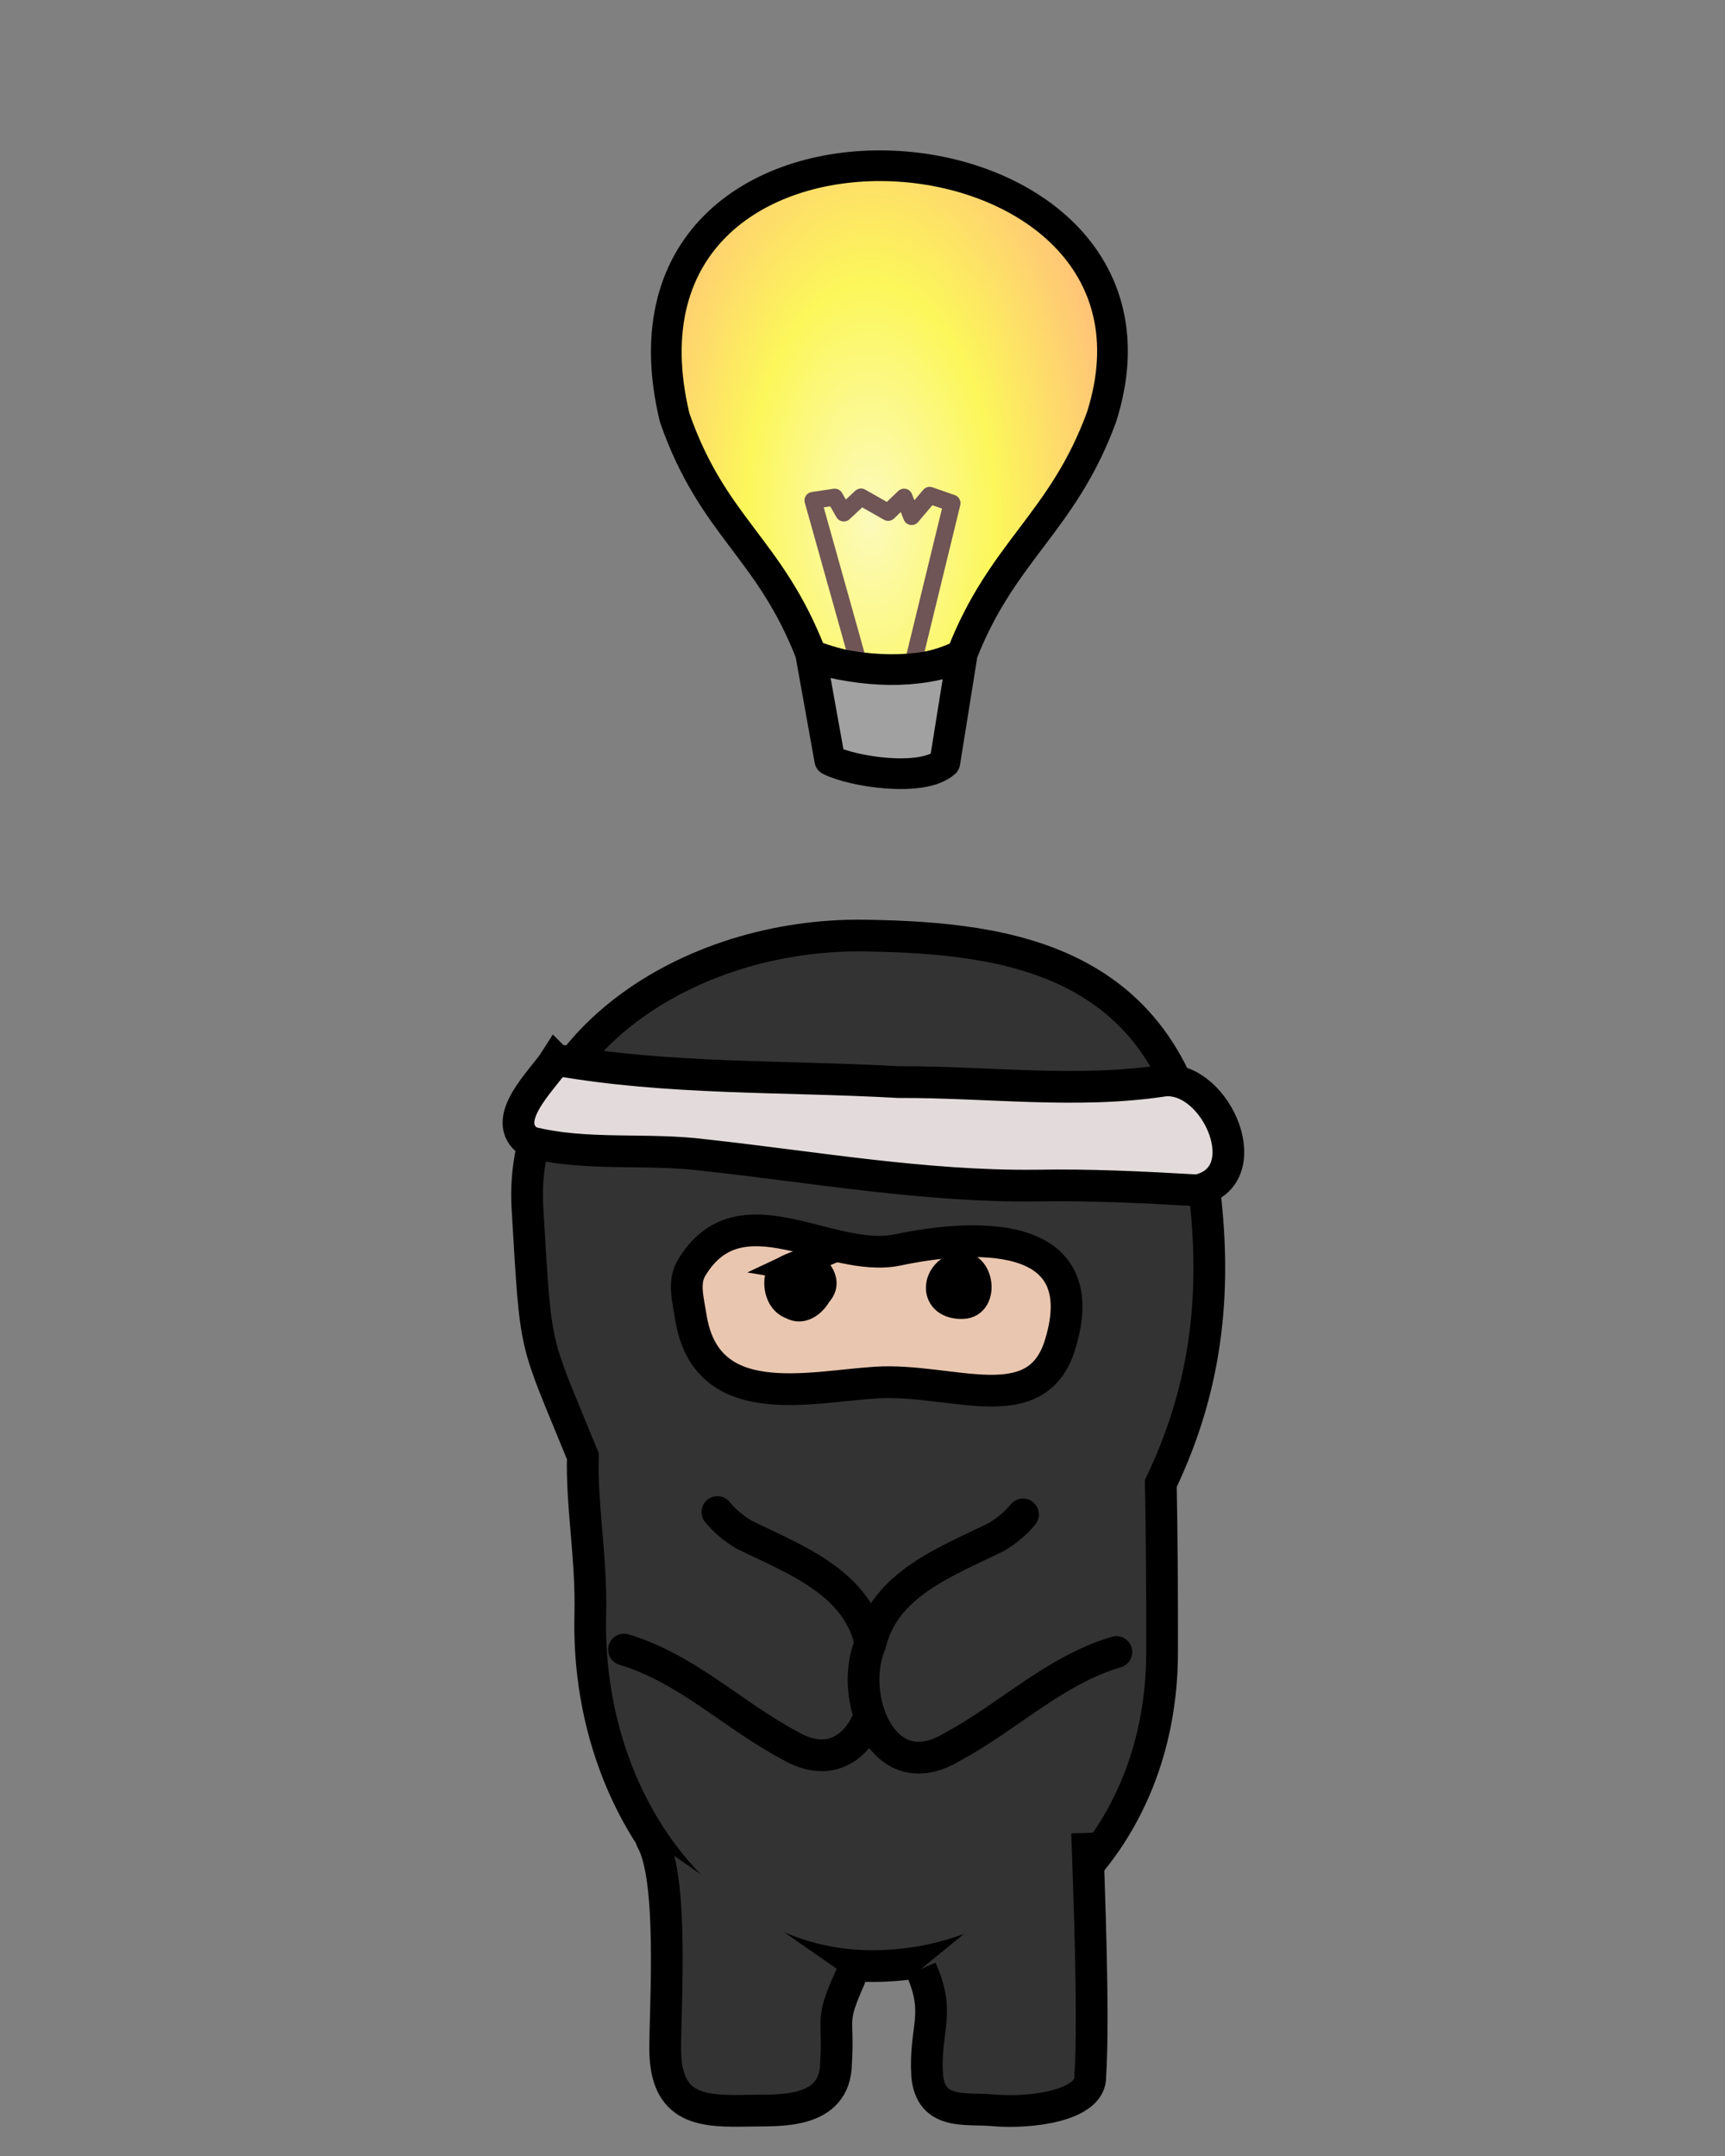 <?xml version="1.0" encoding="UTF-8" standalone="no"?>
<!-- Created with Inkscape (http://www.inkscape.org/) -->

<svg
   xmlns:dc="http://purl.org/dc/elements/1.1/"
   xmlns:cc="http://creativecommons.org/ns#"
   xmlns:rdf="http://www.w3.org/1999/02/22-rdf-syntax-ns#"
   xmlns:svg="http://www.w3.org/2000/svg"
   xmlns="http://www.w3.org/2000/svg"
   xmlns:xlink="http://www.w3.org/1999/xlink"
   xmlns:sodipodi="http://sodipodi.sourceforge.net/DTD/sodipodi-0.dtd"
   xmlns:inkscape="http://www.inkscape.org/namespaces/inkscape"
   width="60"
   height="75"
   id="svg8753"
   version="1.1"
   inkscape:version="0.48.4 r9939"
   sodipodi:docname="creditsDesign.svg">
  <rect width="100%" height="100%" fill="#808080" stroke="none"/>
  <defs
     id="defs8755">
    <linearGradient
       id="linearGradient3844">
      <stop
         style="stop-color:#ff0000;stop-opacity:1;"
         offset="0"
         id="stop3846" />
      <stop
         style="stop-color:#000000;stop-opacity:1;"
         offset="1"
         id="stop3848" />
    </linearGradient>
    <radialGradient
       inkscape:collect="always"
       xlink:href="#linearGradient7914"
       id="radialGradient7922"
       cx="-163.725"
       cy="852.828"
       fx="-163.725"
       fy="852.828"
       r="4.755"
       gradientTransform="matrix(1.527,-0.014,0.026,2.869,63.302,-1597.446)"
       gradientUnits="userSpaceOnUse" />
    <linearGradient
       id="linearGradient7914">
      <stop
         style="stop-color:#fcfabc;stop-opacity:1;"
         offset="0"
         id="stop7916" />
      <stop
         id="stop7926"
         offset="0.5"
         style="stop-color:#fcf75a;stop-opacity:1;" />
      <stop
         id="stop7924"
         offset="1"
         style="stop-color:#ffc378;stop-opacity:1;" />
    </linearGradient>
    <radialGradient
       inkscape:collect="always"
       xlink:href="#linearGradient7914"
       id="radialGradient15122"
       gradientUnits="userSpaceOnUse"
       gradientTransform="matrix(1.527,-0.014,0.026,2.869,63.302,-1597.446)"
       cx="-163.725"
       cy="852.828"
       fx="-163.725"
       fy="852.828"
       r="4.755" />
  </defs>
  <sodipodi:namedview
     id="base"
     pagecolor="#000000"
     bordercolor="#666666"
     borderopacity="1.0"
     inkscape:pageopacity="0.0"
     inkscape:pageshadow="2"
     inkscape:zoom="2.8"
     inkscape:cx="0.14509729"
     inkscape:cy="72.411198"
     inkscape:document-units="px"
     inkscape:current-layer="layer1"
     showgrid="false"
     inkscape:window-width="958"
     inkscape:window-height="800"
     inkscape:window-x="312"
     inkscape:window-y="25"
     inkscape:window-maximized="0" />
  <g
     inkscape:label="Layer 1"
     inkscape:groupmode="layer"
     id="layer1"
     transform="translate(0,-977.362)">
    <g
       id="g15106"
       transform="translate(-1.32,3.214)">
      <g
         id="g4294-0"
         transform="matrix(1.16,0.25,-0.25,1.16,275.731,-12.719)">
        <path
           sodipodi:nodetypes="sscssccss"
           inkscape:connector-curvature="0"
           id="path2985-6-6-0-8-7-5-9-7-15"
           d="m -20.272,883.173 c -5.157,1.024 -9.274,5.335 -8.001,9.899 1.177,4.221 0.943,3.574 3.12,6.768 0.266,1.432 0.882,2.865 1.191,4.492 1.04,5.479 5.54,9.227 10.063,8.368 4.524,-0.859 7.723,-5.36 6.555,-10.813 -0.391,-1.826 -0.73,-3.348 -1.081,-4.838 0.78,-3.266 0.348,-6.108 -0.632,-8.876 -2.207,-6.233 -7.05,-5.827 -11.214,-5 z"
           style="fill:#333333;stroke:#000000;stroke-width:0.93;stroke-miterlimit:4;stroke-opacity:1;stroke-dasharray:none" />
        <path
           inkscape:connector-curvature="0"
           id="path4358-8-7-7-5-8-1"
           d="m -28.381,888.645 c 3.356,-0.123 6.648,-0.956 9.96,-1.477 2.535,-0.558 5.201,-0.765 7.619,-1.69 1.474,-0.437 3.324,2.182 1.614,2.947 -1.558,0.243 -3.111,0.497 -4.654,0.86 -3.187,0.721 -6.453,0.837 -9.69,1.173 -1.71,0.146 -3.381,0.773 -5.096,0.704 -1.035,-0.429 0.014,-1.878 0.247,-2.517 z"
           style="fill:#e3dbdb;fill-opacity:1;stroke:#000000;stroke-width:0.93;stroke-linecap:butt;stroke-linejoin:miter;stroke-miterlimit:4;stroke-opacity:1;stroke-dasharray:none" />
        <path
           sodipodi:nodetypes="ssssss"
           inkscape:connector-curvature="0"
           id="path4029-4-1-1-0-60"
           d="m -22.922,895.177 c 1.034,2.686 3.817,1.274 5.712,0.74 2.146,-0.605 4.843,0.126 5.043,-2.23 0.31,-3.66 -3.339,-2.555 -5.235,-1.707 -1.866,0.834 -4.912,-0.827 -5.801,1.792 -0.158,0.466 0.103,0.942 0.282,1.406 z"
           style="fill:#e9c6af;stroke:#000000;stroke-width:0.93;stroke-linecap:butt;stroke-linejoin:miter;stroke-miterlimit:4;stroke-opacity:1;stroke-dasharray:none" />
        <path
           sodipodi:nodetypes="ccccsc"
           inkscape:connector-curvature="0"
           id="path4057-1-3-8-2-4"
           d="m -20.302,893.091 c -0.209,0.148 -0.391,0.257 -0.333,0.549 0.051,0.278 0.234,0.559 0.537,0.592 0.336,0.113 0.59,-0.206 0.676,-0.493 0.154,-0.261 0.101,-0.473 -0.212,-0.714 -0.154,-0.119 -0.482,-0.077 -0.669,0.066 z"
           style="fill:#000000;fill-opacity:1;stroke:#000000;stroke-width:0.809;stroke-linecap:butt;stroke-linejoin:miter;stroke-miterlimit:4;stroke-opacity:1;stroke-dasharray:none" />
        <path
           sodipodi:nodetypes="csc"
           inkscape:connector-curvature="0"
           id="path4066-9-2-6-8-6"
           d="m -15.56,892.07 c -0.663,0.332 -0.519,1.308 0.362,1.083 0.641,-0.164 0.235,-1.312 -0.362,-1.083 z"
           style="fill:#000000;fill-opacity:1;stroke:#000000;stroke-width:0.824;stroke-linecap:butt;stroke-linejoin:miter;stroke-miterlimit:4;stroke-opacity:1;stroke-dasharray:none" />
        <g
           id="text7839"
           style="font-size:56px;font-style:normal;font-weight:normal;line-height:125%;letter-spacing:0px;word-spacing:0px;fill:#000000;fill-opacity:1;stroke:none;font-family:Sans"
           transform="matrix(0.977,-0.211,0.211,0.977,-41.638,4.382)">
          <path
             sodipodi:nodetypes="ccccc"
             inkscape:connector-curvature="0"
             id="rect7901"
             d="m -157.775,848.699 c -1.137,3.101 -2.918,3.918 -4.106,6.982 -1.29,0.614 -2.759,0.614 -4.409,0 -1.213,-3.158 -2.878,-3.733 -4.005,-6.966 -2.525,-10.511 15.432,-9.158 12.52,-0.017 z"
             style="color:#000000;fill:url(#radialGradient15122);fill-opacity:1;fill-rule:nonzero;stroke:#000000;stroke-width:0.9;stroke-linecap:round;stroke-linejoin:round;stroke-miterlimit:4;stroke-opacity:1;stroke-dasharray:none;stroke-dashoffset:0;marker:none;visibility:visible;display:inline;overflow:visible;enable-background:accumulate" />
          <path
             sodipodi:nodetypes="ccccccccccc"
             inkscape:connector-curvature="0"
             id="path7904"
             d="m -164.892,855.959 -1.348,-4.815 0.637,-0.096 0.267,0.465 0.505,-0.469 0.796,0.452 0.467,-0.447 0.221,0.57 0.53,-0.623 0.655,0.229 -1.135,4.652"
             style="fill:none;stroke:#6f5555;stroke-width:0.497px;stroke-linecap:butt;stroke-linejoin:round;stroke-opacity:1" />
          <path
             sodipodi:nodetypes="ccccc"
             inkscape:connector-curvature="0"
             id="rect7898"
             d="m -166.29,855.753 c 1.581,0.439 3.067,0.504 4.409,0 l -0.495,3.08 c -0.66,0.591 -2.714,0.266 -3.374,-0.071 z"
             style="color:#000000;fill:#a1a1a1;fill-opacity:1;fill-rule:nonzero;stroke:#000000;stroke-width:0.9;stroke-linecap:round;stroke-linejoin:round;stroke-miterlimit:4;stroke-opacity:1;stroke-dasharray:none;stroke-dashoffset:0;marker:none;visibility:visible;display:inline;overflow:visible;enable-background:accumulate" />
        </g>
      </g>
      <path
         style="fill:#333333;stroke:#000000;stroke-width:1.104;stroke-linecap:butt;stroke-linejoin:miter;stroke-miterlimit:4;stroke-opacity:1;stroke-dasharray:none"
         d="m 39.133,1037.907 c 0.052,1.617 0.249,6.362 0.109,8.451 0.058,1.044 -2.076,1.317 -3.381,1.2 -0.946,-0.086 -2.161,0.186 -2.292,-1.205 -0.1,-1.669 0.491,-2.114 -0.214,-3.709"
         id="path4025-7-2-5-8-9-4-7-8-1-9"
         inkscape:connector-curvature="0"
         sodipodi:nodetypes="ccscc" />
      <path
         inkscape:transform-center-y="-1.9290323"
         inkscape:transform-center-x="1.4838951"
         style="fill:#333333;stroke:#000000;stroke-width:1.104;stroke-linecap:round;stroke-linejoin:miter;stroke-miterlimit:4;stroke-opacity:1;stroke-dasharray:none"
         d="m 23.024,1031.533 c 2.173,0.644 3.801,2.291 5.757,3.328 2.371,1.402 3.58,-1.767 2.802,-3.616 -0.505,-2.097 -2.682,-2.87 -4.4,-3.721 -0.341,-0.209 -0.657,-0.465 -0.91,-0.777"
         id="path4336-7-3-9"
         inkscape:connector-curvature="0" />
      <path
         style="fill:#333333;stroke:#000000;stroke-width:1.104;stroke-linecap:round;stroke-linejoin:miter;stroke-miterlimit:4;stroke-opacity:1;stroke-dasharray:none"
         d="m 23.986,1038.16 c 0.761,1.315 0.476,5.686 0.471,7.228 -0.007,2.203 1.324,2.217 2.955,2.183 0.978,-0.02 2.968,0.143 2.988,-1.656 0.1,-1.669 -0.223,-1.366 0.482,-2.961"
         id="path4025-5-4-4-6-7-0-2-3-61"
         inkscape:connector-curvature="0"
         sodipodi:nodetypes="csscc" />
      <path
         inkscape:transform-center-y="-1.9290697"
         inkscape:transform-center-x="-1.4838906"
         style="fill:#333333;stroke:#000000;stroke-width:1.104;stroke-linecap:round;stroke-linejoin:miter;stroke-miterlimit:4;stroke-opacity:1;stroke-dasharray:none"
         d="m 40.151,1031.616 c -2.173,0.644 -3.801,2.29 -5.757,3.328 -2.371,1.402 -3.58,-1.767 -2.802,-3.616 0.505,-2.097 2.682,-2.87 4.4,-3.721 0.341,-0.209 0.657,-0.465 0.91,-0.777"
         id="path4336-7-3-9-2"
         inkscape:connector-curvature="0" />
    </g>
  </g>
</svg>
